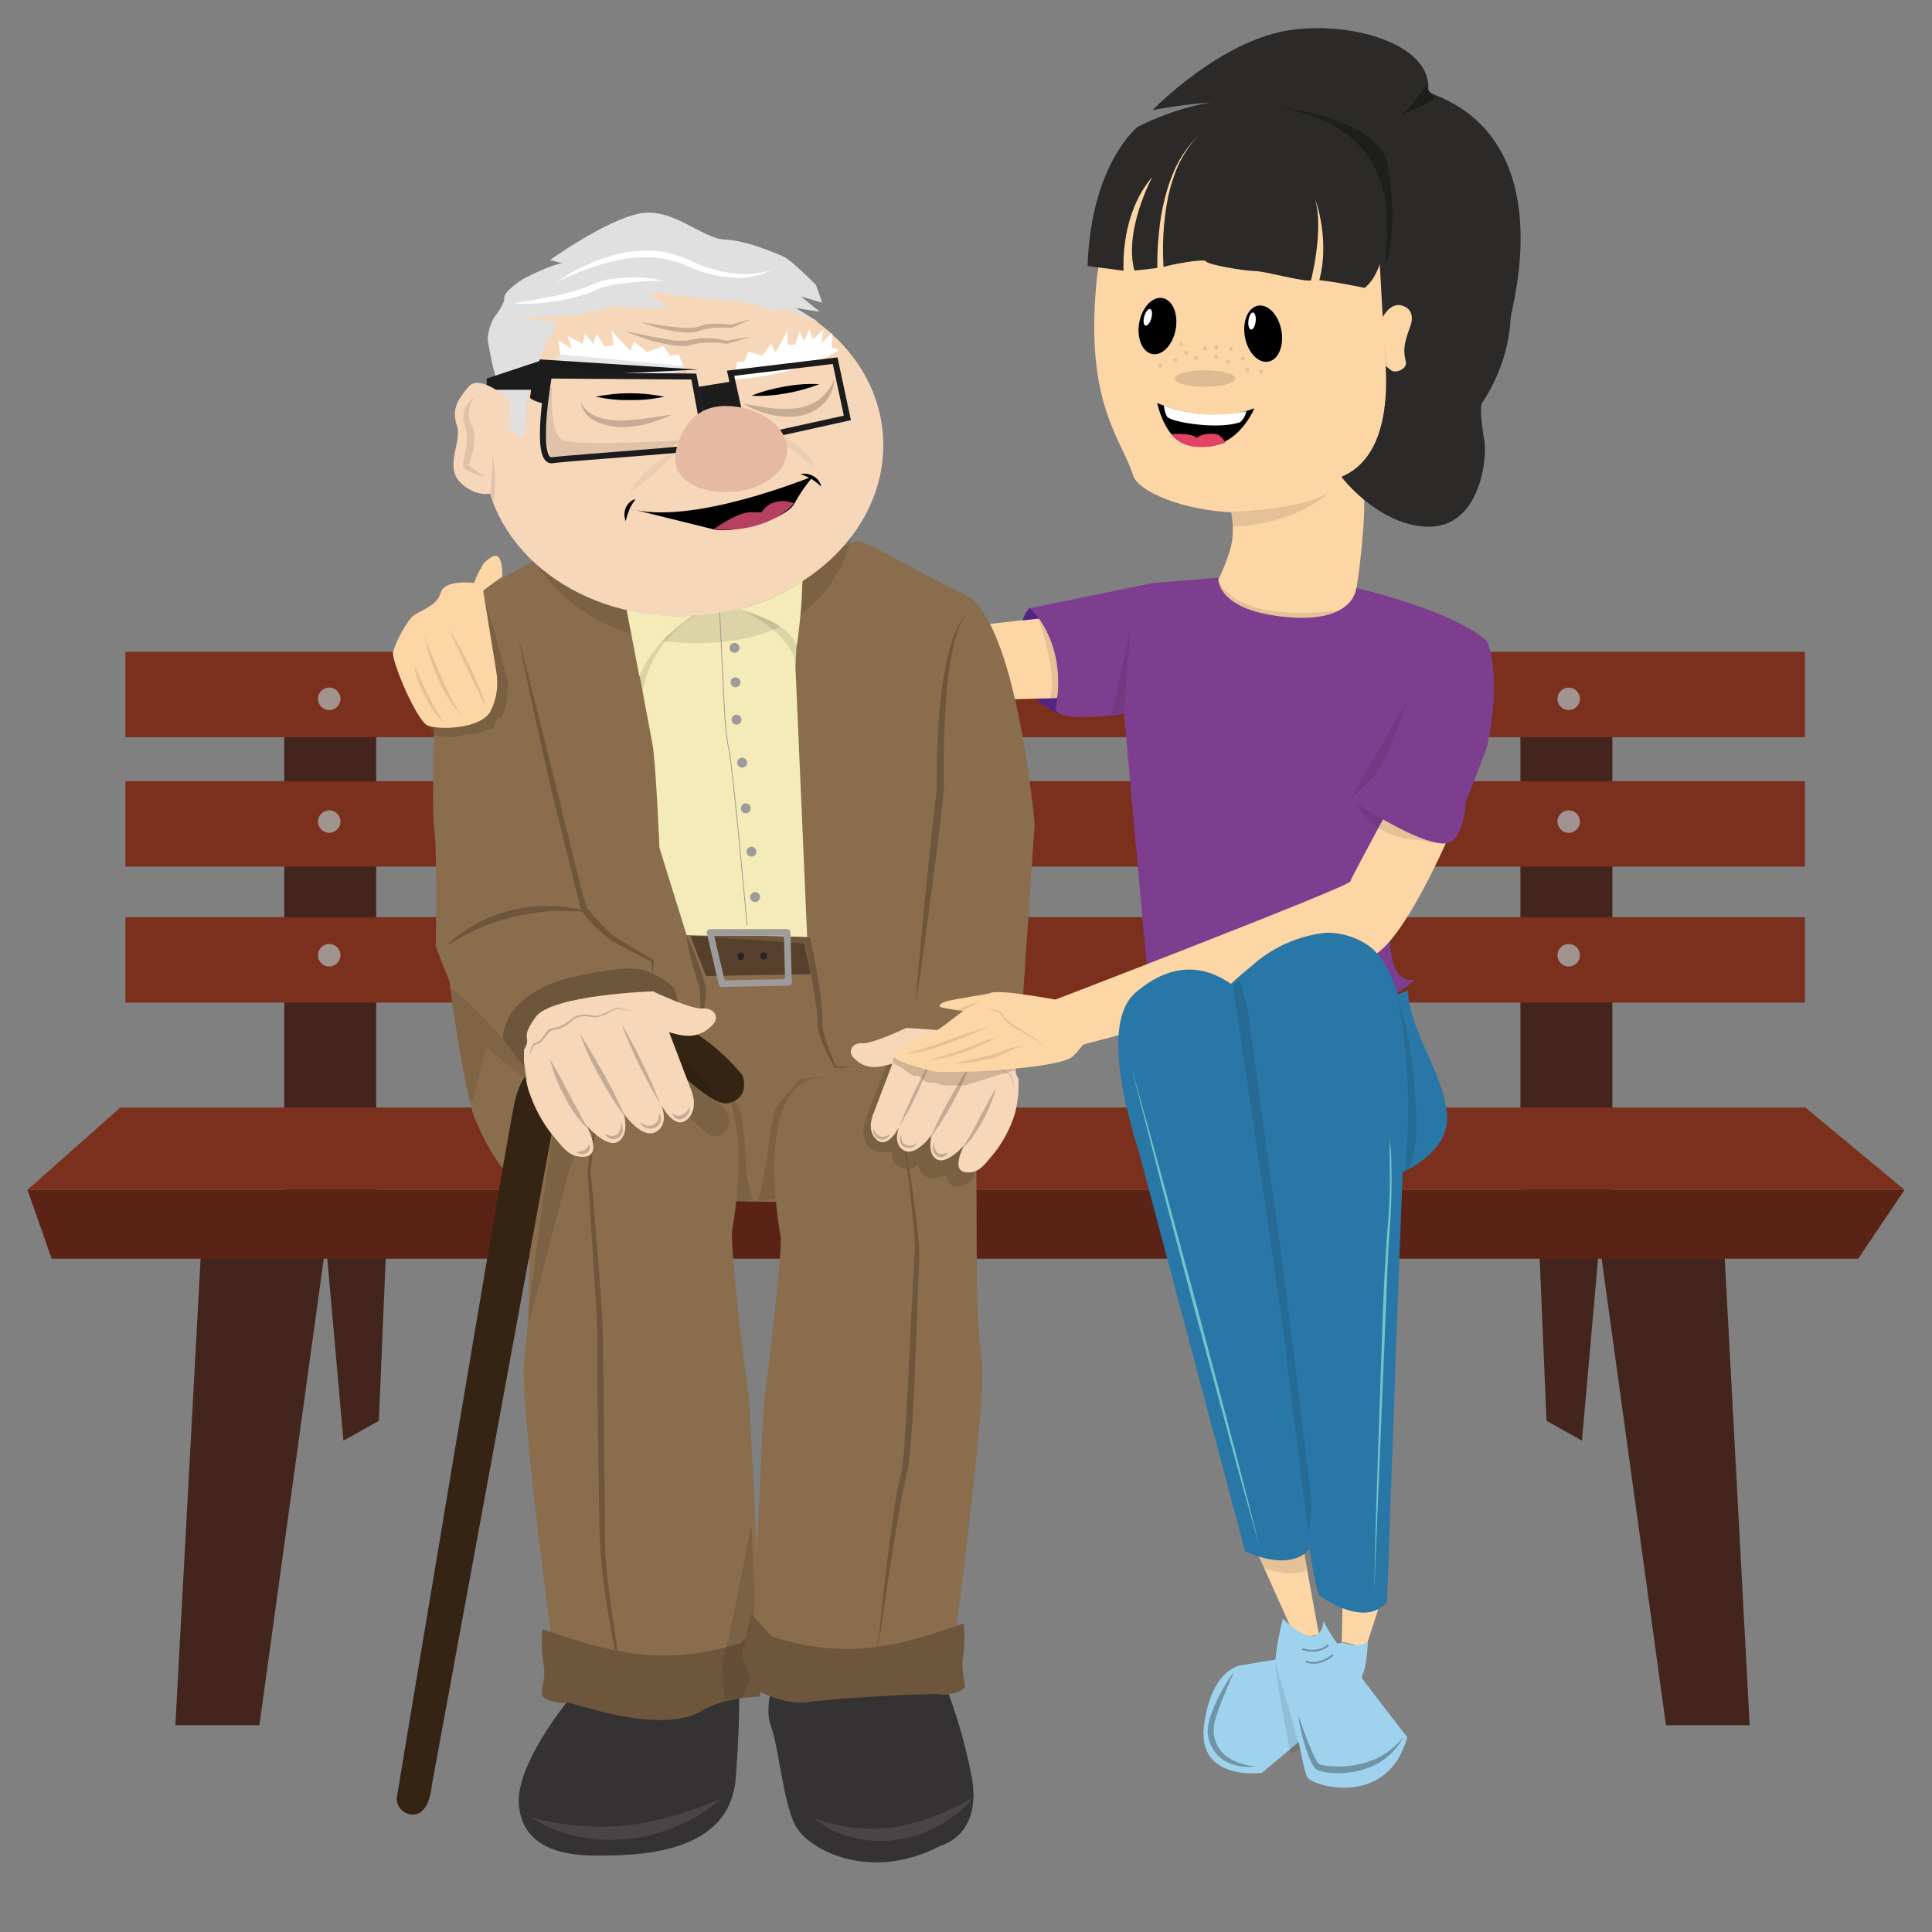 <?xml version="1.0" encoding="utf-8"?>
<!-- Generator: Adobe Illustrator 24.2.0, SVG Export Plug-In . SVG Version: 6.00 Build 0)  -->
<svg version="1.1" id="Ebene_1" xmlns="http://www.w3.org/2000/svg" xmlns:xlink="http://www.w3.org/1999/xlink" x="0px" y="0px"
	 viewBox="0 0 583.9 583.9" style="enable-background:new 0 0 583.9 583.9;" xml:space="preserve">
<rect x="0" y="0" width="583.9" height="583.9" fill="#808080" stroke="none"/>
<style type="text/css">
	.st0{fill:#44251E;}
	.st1{fill:#7A301C;}
	.st2{fill:#A19390;}
	.st3{fill:#5A2316;}
	.st4{fill:#FDD6A6;}
	.st5{fill:#2B2A28;}
	.st6{opacity:0.15;fill:#2B2A28;enable-background:new    ;}
	.st7{fill:#FFFFFF;}
	.st8{fill:#E24264;}
	.st9{fill:#1E1E1D;}
	.st10{opacity:0.1;enable-background:new    ;}
	.st11{opacity:0.11;fill:#1E1E1D;enable-background:new    ;}
	.st12{fill:#512583;}
	.st13{fill:#7E3E90;}
	.st14{fill:#8A6D4D;}
	.st15{fill:#F4EBB8;}
	.st16{fill:#F7D7BA;}
	.st17{fill:none;stroke:#9E9C9A;stroke-width:0.25;stroke-miterlimit:10;}
	.st18{fill:#9FD3ED;}
	.st19{fill:#2977A6;}
	.st20{fill:#71C5CA;}
	.st21{opacity:0.3;}
	.st22{opacity:0.3;fill:none;stroke:#000000;stroke-width:0.59;stroke-miterlimit:10;enable-background:new    ;}
	.st23{fill:none;stroke:#1C1C1C;stroke-width:1.81;stroke-miterlimit:10;}
	.st24{fill:#1C1C1C;}
	.st25{opacity:0.2;}
	.st26{opacity:5.000000e-02;}
	.st27{fill:#E0E0E0;}
	.st28{fill:#B6405F;}
	.st29{opacity:0.53;fill:#6D563C;enable-background:new    ;}
	.st30{fill:#E5B9A2;}
	.st31{opacity:0.1;}
	.st32{fill:#343232;}
	.st33{fill:#6D563C;}
	.st34{fill:#474645;}
	.st35{fill:#352313;}
	.st36{fill:#C4AB96;}
	.st37{opacity:0.27;fill:#6D563C;enable-background:new    ;}
	.st38{fill:#56402B;}
	.st39{fill:none;stroke:#9E9C9A;stroke-width:2;stroke-linecap:round;stroke-linejoin:round;}
	.st40{fill:#9E9C9A;}
	.st41{fill:#262525;}
	.st42{opacity:0.38;fill:#6D563C;enable-background:new    ;}
</style>
<g id="Ebene_1-2">
	<rect x="85.9" y="206.8" class="st0" width="27.8" height="170.5"/>
	<rect x="459.5" y="206.8" class="st0" width="27.8" height="172.9"/>
	<rect x="37.9" y="197" class="st1" width="507.6" height="25.8"/>
	<rect x="37.9" y="236.1" class="st1" width="507.6" height="25.8"/>
	<rect x="37.9" y="277.2" class="st1" width="507.6" height="25.8"/>
	<polygon class="st0" points="53,521.4 61.1,371.7 117.2,365.6 114.5,429.4 103.8,435.4 98.5,375.7 78.4,521.4 	"/>
	<polygon class="st0" points="528.8,521.4 520.8,371.7 464.7,365.6 467.4,429.4 478.1,435.4 483.4,375.7 503.5,521.4 	"/>
	<ellipse class="st2" cx="99.5" cy="211.2" rx="3.4" ry="3.4"/>
	<ellipse class="st2" cx="99.5" cy="248.3" rx="3.4" ry="3.4"/>
	<ellipse class="st2" cx="99.5" cy="288.7" rx="3.4" ry="3.4"/>
	<ellipse class="st2" cx="474.1" cy="211.2" rx="3.4" ry="3.4"/>
	<ellipse class="st2" cx="474.1" cy="248.3" rx="3.4" ry="3.4"/>
	<ellipse class="st2" cx="474.1" cy="288.7" rx="3.4" ry="3.4"/>
	<polygon class="st1" points="36.4,334.7 545.6,334.7 575.6,359.6 8.3,359.6 	"/>
	<polyline class="st3" points="8.3,359.6 15.6,380.4 561.6,380.4 575.6,359.6 	"/>
	<path class="st4" d="M363.8,33.2c0,0-29,14.1-32.5,53c-3.3,36.2,7.9,46.8,11.2,57.6c2.8,9,53.1,24.8,85.5-12.5s19.4-53.3,14.8-71.2
		S404.7,8,363.8,33.2z"/>
	<ellipse transform="matrix(0.983 -0.183 0.183 0.983 -11.999 71.629)" cx="381.8" cy="100.8" rx="5.6" ry="8.6"/>
	<ellipse transform="matrix(0.177 -0.984 0.984 0.177 190.975 425.308)" cx="349.8" cy="98.5" rx="8.6" ry="5.6"/>
	<path class="st5" d="M343.9,38.3c0,0-14.2,11.1-15.2,42.1l11.6,1.5c3.9-0.2,7.8-0.6,11.7-1.3c1.2-0.5,12-2.6,12.5-1.6
		c0.5,1,11.6,2.9,14.7,2.9c3,0,15.3,3.5,17.1,2.8s16.1,2.3,16.1,2.3s12.3-7.6,2.8-43.4C415.1,43.7,386.4,17.1,343.9,38.3z"/>
	<path class="st4" d="M339.7,84c0,0-2.1-18.1,8.6-30.6c0,0-9.3,17.1-5.1,29.6"/>
	<path class="st4" d="M396,85.6c0,0,4.3-15.8,1.4-25.7c0,0,5.2,13.5,0.7,26.9"/>
	<ellipse class="st6" cx="364.2" cy="114.4" rx="9.2" ry="2.5"/>
	
		<ellipse transform="matrix(0.273 -0.962 0.962 0.273 160.06 403.368)" class="st7" cx="346.8" cy="95.8" rx="2.6" ry="1.1"/>
	<ellipse transform="matrix(0.118 -0.993 0.993 0.118 237.439 461.229)" class="st7" cx="378.3" cy="97" rx="2.6" ry="1.1"/>
	<path class="st4" d="M349.8,82.1c-0.1-3.7,0-7.4,0.4-11.1c0.3-3.7,0.9-7.3,1.8-10.9c0.9-3.6,2.1-7,3.7-10.3
		c1.7-3.3,3.9-6.3,6.6-8.9c-2.6,2.6-4.6,5.7-6.2,9c-1.4,3.3-2.5,6.8-3.2,10.3c-0.7,3.6-1.1,7.2-1.3,10.8c-0.2,3.6-0.1,7.2,0.1,10.8
		L349.8,82.1z"/>
	<path class="st5" d="M348.3,33.3c0,0,20.8-21.5,42.2-24.3c21.4-2.8,47.3,6.5,39.9,22.9s-13.8,17.2-13.8,17.2S404.1,22.7,348.3,33.3
		z"/>
	<path d="M349.7,121.8c0,0,15.5,7,29.4,1.6c0,0-6.2,15.5-20.7,10.7C358.3,134.1,352.7,133.6,349.7,121.8z"/>
	<path class="st7" d="M351.8,122.6c0,1.2,0.4,2.3,0.9,3.3c0.9,1.6,15.2,4.1,22.1,1.7c1-0.9,1.6-2,1.9-3.3
		C368.4,126.1,359.8,125.5,351.8,122.6z"/>
	<path class="st8" d="M354.1,131.2c0,0,6-0.5,7.7,1.2c-0.5,0,1.9-1.8,5.7-1.2c1.8,0.3,2.8,2.6,2.8,2.6S359,138.1,354.1,131.2z"/>
	<path class="st4" d="M370.2,149c1.9,4.2,2.7,8.8,2.3,13.3c-0.6,7.8-8.8,21.3-8.8,21.3s36.3,15.6,41.8,8.4
		c5.5-7.2,6.8-37.2,6.8-37.2V144"/>
	<path class="st5" d="M415.2,46.4c0,0,2.7,51.1,3.5,62.7c1.9,27.4-9.1,33.2-13.3,35c0,0,10.2,13.6,24.5,15
		c17.3,1.7,19.7-20.4,18.7-26c-1-5.6-1.3-10.3-0.7-11.3c5.2-7.7,8.2-16.7,8.7-26c0.2-2.9,14.8-51.9-22.6-67l-6.9-3"/>
	<path class="st9" d="M430.8,25.9c0,0-4.5,7.7-8.4,9.2c0,0,11.2-4.1,11.7-6.2C434.1,28.8,433.6,30.3,430.8,25.9z"/>
	<path class="st10" d="M372,154.7c0,0,22-0.7,29.7-5.9c0,0-9.3,9.6-29.2,10.3C372.5,157.6,372.4,156.2,372,154.7z"/>
	<path class="st4" d="M417.9,95.8c0,0,2.6-4.9,6.2-3.3c0,0,4.1,1,2,6.5s-1.9,7.5-1.2,10.4c0.4,2.1-3.1,3.6-4.5,2.5
		c-1.4-1.1-3.3-2.6-3.3-2.6"/>
	<polyline class="st10" points="418.9,113.1 418.4,103.3 419.4,112.6 	"/>
	<path class="st9" d="M383.8,31.9c0,0,32.9,3.1,35.6,18s0.9,27.5-0.7,29.6c0,0,1.4-16.4-0.7-22.1S412.8,36.4,383.8,31.9z"/>
	<ellipse class="st11" cx="357" cy="104.1" rx="0.6" ry="0.6"/>
	<ellipse class="st11" cx="361.5" cy="108.2" rx="0.6" ry="0.6"/>
	<ellipse class="st11" cx="364.2" cy="105.3" rx="0.6" ry="0.6"/>
	<ellipse class="st11" cx="358.5" cy="106.7" rx="0.6" ry="0.6"/>
	<ellipse class="st11" cx="355.2" cy="108.8" rx="0.6" ry="0.6"/>
	<ellipse class="st11" cx="350.6" cy="110.5" rx="0.6" ry="0.6"/>
	<ellipse class="st11" cx="371.1" cy="109.3" rx="0.6" ry="0.6"/>
	<ellipse class="st11" cx="367.6" cy="107.9" rx="0.6" ry="0.6"/>
	<ellipse class="st11" cx="367.6" cy="104.9" rx="0.6" ry="0.6"/>
	<ellipse class="st11" cx="375.6" cy="108.4" rx="0.6" ry="0.6"/>
	<ellipse class="st11" cx="377" cy="111.7" rx="0.6" ry="0.6"/>
	<ellipse class="st11" cx="381.2" cy="112.3" rx="0.6" ry="0.6"/>
	<ellipse class="st11" cx="372" cy="105.5" rx="0.6" ry="0.6"/>
	<path class="st12" d="M312.9,211.2c2.1,1.7,4.3,3.1,6.6,4.4l2.4-6l-1.9-0.7"/>
	<polygon class="st4" points="311.1,187.2 218.3,197.8 160.1,200.3 167.3,214.6 319.4,211 326.6,189.9 320.6,186.2 	"/>
	<path class="st10" d="M313.8,186.9c0,0,6.2,17.1,3.5,24.2h3.9l0.6-10.2l-3.2-11L313.8,186.9z"/>
	<path class="st12" d="M311.1,183.7c-0.9,1.1-1.6,2.4-2.1,3.8l6.4-0.7l-1.6-2.6L311.1,183.7z"/>
	<path class="st10" d="M368.2,175.1c0,0,3.4,14,38.8,9.1c0,0-19.4,8.9-37.4-3.4C367.8,179.4,368.2,175.1,368.2,175.1z"/>
	<path class="st13" d="M368.2,174.6c0,0-1,10.3,21.9,12c19.3,1.4,19.8-8.9,19.8-8.9s29.6,6.8,39.5,16.1c0,0,4.8,9.6,0,31.9
		c0,0-10.3,28.1-11.9,28.7c-1.6,0.7-20.6-15.4-35.1-13.7l28.1-15.4c0,0-21.2,72.5-3.3,70.9c1.1,0-14.9,13.6-40.3,11.7l-39.1-2.6
		l-8.1-89.5c0,0-21.4,2.9-20.6-1.8c2.5-13.9-2.1-22.9-5.2-27.2c-0.8-1.1-1.7-2.1-2.6-3l37.1-7.6L368.2,174.6z"/>
	<path class="st14" d="M161.8,169.3l-29.6,16.2c0,0-2.1,59-1,64.8c1,5.7,0.5,35.6,0.5,35.6l82.6,77.1l39.1,0.4l54.7-46.2l4.6-68.3
		c0,0-5.5-61.8-21.1-69.2s-31.1-17.2-33.2-16.2C256.3,164.6,198.2,195.9,161.8,169.3z"/>
	<path class="st15" d="M188.4,177.9c0,0,7.8,41.8,8.8,47c1,5.2,2.1,31.3,2.1,31.3l8.2,26.4l36.5,1.8l-3.6-83c0,0,1-18.8,1.6-21.4
		s1.6-13.9,1.6-13.9l-27,6.6L188.4,177.9z"/>
	<path class="st10" d="M162.6,171c0,0,14.9,26.9,55.6,23s40.6-41.2,40.6-41.2L162.6,171z"/>
	<path class="st15" d="M242.3,175.9c-5.9,3.9-12.3,6.7-19.2,8.3c0,0,17,4.1,17.6,11.4C240.9,195.4,242.8,180.7,242.3,175.9z"/>
	<path class="st15" d="M209.4,186.1c0,0-15.7,10.5-16.1,18.6l-3.9-20.2C189.4,184.5,202.6,187.1,209.4,186.1z"/>
	<path class="st16" d="M266.9,132.3c1.2,22.4-15.2,42.4-39.1,50.3c-6,2-12.2,3.1-18.5,3.5c-33.3,1.8-61.5-19.3-63-47.1
		c-1.5-27.9,24.3-51.9,57.6-53.8S265.4,104.4,266.9,132.3z"/>
	<polygon class="st10" points="335.9,215.8 341.7,189.9 339.6,216.1 	"/>
	<path class="st4" d="M439.6,248.8c0,0-14.3,34.8-24.7,40.1c-10.4,5.3-36.3,10.3-42.1,13.5S320,317.6,320,317.6l-6.2-13.5
		c0,0,93.8-36,94.3-37.7s21.2-39.7,21.2-39.7L439.6,248.8z"/>
	<path class="st10" d="M409.5,242.2c3.3,6.6,9.8,10.9,17.1,11.4l7.5,1.2C434.1,254.9,411.5,244.8,409.5,242.2z"/>
	<path class="st17" d="M225.8,279.7c0,0-4.5-50-5.6-53.8c-1.1-3.8-1.6-18.7-1.6-18.7l-1.1-22.1"/>
	<polyline class="st4" points="380.4,470.2 391.7,495.4 398.6,493.9 392.2,458.8 	"/>
	<path class="st13" d="M424.3,218.4c0,0-15.2,23.1-16.1,22.9c-1-0.1,22.1,15.2,29.3,13.5c7.2-1.7,5.6-23,5.6-23"/>
	<polygon class="st4" points="405.8,483.1 405.5,496.2 412.8,497.9 417.7,482.8 407.1,478.4 	"/>
	<path class="st18" d="M413.4,496.1c-0.1,2.9-0.4,5.8-1.1,8.7c-1.5,4-2.4,7-2.4,7l-28.5,24c0,0-19.8,2.7-17.5-14.5
		c2.3-17.1,11.1-18,11.1-18l11.4-1.9l19.2-5C405.5,496.3,410.8,498.5,413.4,496.1z"/>
	<path class="st10" d="M425.7,211.1c-0.8,1.1-5.5,18.8-11.5,24.6l-6,5.7"/>
	<path class="st10" d="M382,474c0,0,10,3.2,12.9,0.3l-2.1-10.3l-14.5,0.3"/>
	<path class="st19" d="M344.1,347.8l32.2,121c0,0,15,7.7,20.9-2.5l-14.2-156.9c0,0-16.5-29.3-39.7-9.5
		C333.5,308.1,339.3,332.5,344.1,347.8z"/>
	<path class="st19" d="M413.2,285.5c-3.7-2.4-8.1-3.7-12.5-3.6c-8.4,0.9-16.4,4.5-22.6,10.2c0,0-19.8,15.4-12.7,18.9
		c31.1,15.1,22.4,134.1,33.2,171.1c0,0,13.5,10.3,20.6,2.1c0,0,5.3-152.5,6-158.2C425.8,320.3,425,293.4,413.2,285.5z"/>
	<path class="st10" d="M232,348c0.4-4.4,1.2-8.8,2.4-13c2.3-3.1,4.7-6,7.2-8.8c0.7-0.7,29.2-1.6,29.2-1.6l4.8,0.7l-15.4,34.6
		l-31.3,3.1C230.5,358.1,231.5,353.1,232,348z"/>
	<path class="st20" d="M419,307.8l1,21.7c0.2,7.2,0.4,14.5,0.5,21.7c0.2,7.3,0,14.5-0.6,21.7c-0.5,7.2-0.7,14.5-1,21.7l-3.6,86.9
		l0.5-21.7l0.7-21.7l1.5-43.4c0.3-7.2,0.7-14.5,1.2-21.7c0.7-7.2,1-14.4,0.8-21.7c0-7.2-0.2-14.5-0.3-21.7L419,307.8z"/>
	<path class="st10" d="M220.3,330c1.5,2.1,2.8,4.3,3.7,6.7c0.6,3.7,1.1,7.4,1.3,11.1l0.4,7.8l1.8,7.1l-10.2,1.6l1.3-11.4l0.2-13.3
		L220.3,330z"/>
	<path class="st19" d="M421.3,355.4c0,0,17.5-6.1,16-19.1c-1.5-13-11.4-24.8-11.8-37c-3,1.4-6.2,2.3-9.5,2.7c-4.9,0.4,0,9.2,0,9.2"
		/>
	<path class="st10" d="M422.4,302.4c0,0,5.4,21.5,2.1,52.1c0,0,3.6-3.1,3.6-14S426,309.5,422.4,302.4z"/>
	<path class="st19" d="M387.1,362.6c0,0,3.5,4.5-11-4.5c-14.5-9-10.5-39.3-10.5-39.3l7-2.5C372.6,316.3,392.1,339.4,387.1,362.6z"/>
	<path class="st10" d="M372.6,297.8c0,0,16.3,109.9,16.1,111s6.8,54.7,6.8,54.7c0.9-5,1-10,0.3-15c-1.1-9.6-7.3-59.9-7.3-59.9
		l-11.4-83.4l-2.4-9L372.6,297.8z"/>
	<path class="st18" d="M387.7,489.2c0,0-4.7,17.5-0.7,21c4.1,3.5,6.4,24,8.1,26.9c1.7,2.9,24.4,9.3,30.2-12.1
		c0,0-24.7-31.3-25.3-35.4C400.1,489.6,399.8,500.8,387.7,489.2z"/>
	<g class="st21">
		<path d="M392.3,518.3c1.3,3.6,2.6,7.3,4.1,10.8c0.4,0.9,0.8,1.7,1.2,2.5c0.4,0.8,1,1.7,1.4,1.7c1.8,0.4,3.6,0.6,5.4,0.6
			c3.7,0,7.4-0.7,10.9-2.1c3.5-1.5,6.5-3.9,8.9-6.9c-1.8,3.5-4.7,6.4-8.2,8.3c-3.6,1.8-7.5,2.7-11.5,2.7c-2,0.1-4.1-0.2-6-0.8
			c-0.3-0.1-0.6-0.3-0.9-0.6c-0.2-0.2-0.4-0.4-0.6-0.7c-0.3-0.4-0.6-0.9-0.8-1.4c-0.4-0.9-0.8-1.8-1.1-2.8
			C393.8,526.1,392.9,522.2,392.3,518.3z"/>
	</g>
	<path class="st22" d="M393.6,498.4c0,0,4.7,1.7,7.8-1.2"/>
	<path class="st22" d="M394.6,502.1c0,0,3.7,1.8,8.2-1.9"/>
	<path class="st20" d="M341.9,322.4c3.4,12,6.7,24.1,10,36.1l9.8,36.2l9.6,36.2c3.2,12.1,6.3,24.2,9.3,36.3
		c-3.4-12.1-6.8-24.1-10-36.1l-9.8-36.2l-9.6-36.2C348.1,346.6,345,334.5,341.9,322.4z"/>
	<path class="st10" d="M385.4,502.6c0,0,7.4,24.6,7.4,25.9L390,530C390,530,385.3,504.9,385.4,502.6z"/>
	<g class="st21">
		<path d="M373,505.2c-1.3,3-2.6,6-3.8,9c-0.6,1.5-1.2,3-1.6,4.5c-0.5,1.4-0.8,3-0.8,4.5c0.1,3,1.5,5.9,4,7.7
			c2.6,1.8,5.7,2.8,8.9,2.9c-3.3,0.6-6.7,0-9.7-1.7c-3-1.9-4.9-5.2-5-8.8c0-1.7,0.4-3.4,1-5.1c0.6-1.6,1.2-3.1,1.9-4.6
			C369.3,510.7,371,507.9,373,505.2z"/>
	</g>
	<path class="st10" d="M166.9,116.9c0,0-1.1,14.5,3.4,16.2c4.6,1.7,36.2,0,36.2,0l-5.3,2.8l-34.3,3.2
		C166.9,139.1,160.2,120.2,166.9,116.9z"/>
	<path class="st7" d="M166.9,109.6c17.7,6,40.3,2.6,40.3,2.6l-2.1-5.1l-2.5,0.4l-2.1-2.9l-5,1.8l-3.9-3.2l-1.1,2.8l-5.7-6l0.7,4.3
		l-2.8,0.4l-1.4-2.3l-1-1.6l-1,3.2l-2.5-3.2l-0.7,3.2l-4.6-2.5l1.4,3.9l-4.2-2.5l0.7,4.2"/>
	<path class="st7" d="M251.4,105v-4.3l-3.1,3l0.6-4.1l-3.3,3l-1-3.1l-1.6,3.6l-1.3-3l-0.6,1.7l-0.8,2.4h-2.3v-4.3l-3.6,6.7l-1.3-2.7
		l-2.7,3.6l-4.2-1.2l-1.3,3.1h-2.1l-0.9,5.3c0,0,18.5-0.8,31.7-8.9"/>
	<path class="st23" d="M165.9,113.5l43.8,0.3c0,0,3.9,20.1,3.5,21c-0.3,0.9-40.6,3.5-46.3,4.3C161.2,139.8,165.9,113.5,165.9,113.5z
		"/>
	<polygon class="st23" points="220.8,112.8 225.3,133.1 256.1,126.3 252.4,109 	"/>
	<path class="st24" d="M164.4,122c0,0-4.6-1.1-4.2-2.1c0.3-1,1.1-11.4,1.1-11.4l49.8,3.2l-37.4,1.8h-7.8L164.4,122z"/>
	<path d="M200.8,119.9c-3.4,0.7-6.9,1.1-10.4,1c-3.5,0.1-7-0.3-10.4-1C186.9,118.5,193.9,118.5,200.8,119.9z"/>
	<path d="M247.6,116.1c-3.3,1.3-6.6,2.2-10.1,2.8c-3.4,0.6-6.9,0.9-10.4,0.7c3.2-1.3,6.6-2.2,10.1-2.8
		C240.6,116.2,244.1,115.9,247.6,116.1z"/>
	<g class="st25">
		<path d="M175.5,121.5c1.1,2.2,3.1,3.9,5.4,4.6c2.3,0.7,4.7,1.1,7.1,1c2.5-0.1,5-0.3,7.5-0.7c2.5-0.3,5-0.8,7.6-1.1
			c-2.3,1.1-4.7,2-7.2,2.7c-2.5,0.7-5.1,1-7.7,1.1c-2.7,0-5.3-0.5-7.8-1.6C177.8,126.5,176,124.2,175.5,121.5z"/>
	</g>
	<g class="st25">
		<path d="M252.2,114.6c-0.2,2.9-1.4,5.7-3.6,7.7c-2.2,2-4.9,3.2-7.8,3.5c-1.4,0.2-2.9,0.2-4.3,0.1c-1.4-0.2-2.8-0.4-4.1-0.7
			c-1.3-0.4-2.7-0.8-4-1.3c-1.3-0.5-2.5-1.2-3.7-1.9c1.4,0.2,2.7,0.5,4.1,0.7s2.7,0.4,4,0.6s2.6,0.2,3.9,0.3c1.3,0,2.6-0.1,3.8-0.2
			c2.5-0.3,4.9-1.2,7-2.6C249.6,119.1,251.2,117,252.2,114.6z"/>
	</g>
	<path d="M189.9,153.6l25.8,6.4c5.7,1.4,21.8-3,24.4-7.8c1.6-3,3.5-5.7,5.7-8.3C245.7,143.9,208.6,159.3,189.9,153.6z"/>
	<g class="st26">
		<path d="M234.1,131.6c2.7,0.6,5.2,1.7,7.3,3.4c1.1,0.8,2.1,1.8,3,2.9c1,1.1,1.5,2.4,1.6,3.9c-0.8-1-1.7-2-2.7-2.8
			c-1-0.8-2.1-1.6-3-2.3C238.1,135.1,236,133.4,234.1,131.6z"/>
	</g>
	<g class="st26">
		<path d="M204.8,136.1c-2.1,2.5-4.4,4.8-6.9,6.9c-2.5,2.1-4.9,4.1-7.7,6c0.7-1.5,1.7-2.9,2.8-4.1c1.1-1.2,2.2-2.4,3.5-3.5
			C199.1,139.2,201.9,137.4,204.8,136.1z"/>
	</g>
	<path class="st27" d="M149.3,112.1c-0.2-0.5-1.6-7-1.9-9.6c0.1-2.3,0.8-4.5,1.9-6.5c0,0,3.3-4.1,3.1-6c-0.2-1.9,5.4-5.5,5.4-5.5
		s10-5.5,14.3-5.2c3,0.3,5.9,0.9,8.7,1.8c0,0-10,11.9-14,19.4c-3.9,7.5-7.8,18.9-7.6,21.3c-0.1,3.5-0.4,6.9-1,10.3l-8.4-4.1
		C149.7,127.9,150.6,115.3,149.3,112.1z"/>
	<path class="st28" d="M215.6,160c0,0,7.8-5.7,11.9-5.2h2.7c0.7-1.2,1.8-2.1,3-2.7c2.2-0.9,4.6-0.9,6.8,0
		C240,152.1,232.9,161.3,215.6,160z"/>
	<polyline class="st24" points="211.1,116.9 221.1,115.3 222.6,123.3 212.5,124.1 	"/>
	<polyline class="st24" points="163.4,109 147.1,114.4 147.1,117.8 161.1,117.8 	"/>
	<g class="st25">
		<path d="M188.6,100l7.7,1.6c2.6,0.5,5.1,1,7.7,1.3c1.2,0.1,2.5,0.1,3.7,0c0.5,0,1.2-0.3,1.9-0.4c0.7-0.1,1.4-0.2,2.1-0.3
			c2.7-0.1,5.4,0.1,8,0.8h-0.2c2.4-0.5,4.8-0.8,7.3-1.2c-2.3,0.8-4.7,1.5-7.1,2.1h-0.2c-2.5-0.4-5.1-0.5-7.7-0.2
			c-0.6,0-1.2,0.1-1.9,0.3c-0.6,0.1-1.2,0.3-2.1,0.5c-1.4,0.1-2.8,0.1-4.1-0.1c-2.6-0.4-5.2-0.9-7.7-1.7
			C193.5,101.8,191.1,101,188.6,100z"/>
	</g>
	<g class="st25">
		<path d="M193.4,97.3l6.9,1.1c2.3,0.3,4.6,0.6,6.8,0.7c1.1,0.1,2.2,0,3.3-0.2l0.7-0.2c0.3,0,0.6-0.2,0.9-0.3
			c0.6-0.2,1.2-0.3,1.8-0.4c2.4-0.3,4.8-0.2,7.1,0.2h-0.2c2.1-0.6,4.1-1.2,6.3-1.7c-2.1,0.9-4.1,1.8-6.1,2.6h-0.2
			c-2.3-0.2-4.5-0.1-6.8,0.2c-0.5,0.1-1.1,0.2-1.6,0.4c-0.3,0-0.5,0.2-0.8,0.3l-0.9,0.3c-1.2,0.2-2.4,0.3-3.7,0.2
			c-2.3-0.2-4.7-0.6-7-1.2C197.8,98.8,195.6,98.1,193.4,97.3z"/>
	</g>
	<polygon class="st10" points="169.4,107.1 205.1,110.5 206.5,110.6 208.1,113.9 165.8,110.8 	"/>
	<path class="st29" d="M131.1,222.2c0,0,5.5,1.2,8.1,0.2s4.1,0,5.9-1s4.3-0.5,4.5-2.6c0.2-2.2,1.9-1.2,2.4-2.9
		c0.6-1.6,1-3.2,1.2-4.8c0.3-1.8,0.4-3.7,0.2-5.5c-0.5-1.2-3.6-13.4-3.6-13.4l-4.1-13.4l-4.9,4.3l-18.1,21.5L131.1,222.2z"/>
	<path class="st16" d="M154.1,121c0,0-9-8.3-12.5-4.1c-3.5,4.1-5.1,6.9-3.5,11.8c1.6,4.9-3.8,12,0.9,17c4.8,4.9,11.5,4.7,14.1,0"/>
	<path class="st4" d="M145.7,176.5c0,0-11.1-2.1-12.5,2.6c-1.3,4.7-7.2,5.3-9.2,7.9c-2.2,3-4,6.3-5.2,9.9
		c-0.7,2.6,7.2,21.1,10.5,22.4c3.3,1.3,15.6,1.1,18.8-4.1c2-3.7,2.6-8,1.9-12.2L145.7,176.5z"/>
	<path class="st30" d="M237.9,135.9c0,7.1-8.2,12.8-18.4,12.8s-16.5-4.9-15.3-11.8c1.1-6.2,5-14.2,15.1-14.2
		S237.9,128.8,237.9,135.9z"/>
	<g class="st31">
		<path d="M143.5,119.9c-1.4,1.8-2.1,4.1-1.7,6.4c0.3,1.1,0.7,2.2,1.2,3.3c0.4,1.3,0.5,2.6,0.4,3.9c-0.1,1.3-0.3,2.5-0.7,3.7
			c-0.3,1.1-0.8,2.4-1,3.3c-0.3-0.2,0.3,0.4,0.7,0.7c0.4,0.3,0.9,0.7,1.4,1c1,0.7,2,1.3,3.1,1.8c-1.2-0.1-2.4-0.4-3.6-0.9
			c-0.6-0.2-1.1-0.5-1.7-0.8c-0.3-0.2-0.6-0.3-0.9-0.5c-0.2-0.1-0.3-0.3-0.5-0.4c-0.1-0.1-0.2-0.3-0.3-0.5c0-0.1,0-0.2,0-0.4
			c0.1-1.3,0.4-2.5,0.7-3.8c0.3-1.1,0.4-2.2,0.5-3.4c0.1-1.1,0-2.2-0.2-3.3c-0.4-1.2-0.7-2.4-0.9-3.7
			C140.1,123.8,141.3,121.3,143.5,119.9z"/>
	</g>
	<path d="M192.1,150.8c-0.7,1-1.4,2-1.9,3.2c-0.2,0.5-0.4,1.1-0.6,1.7c-0.2,0.6-0.3,1.2-0.5,1.8c-0.5-1.3-0.5-2.7,0-4
		C189.7,152.2,190.7,151.2,192.1,150.8z"/>
	<path d="M248.2,147.1c-0.9-0.9-1.8-1.6-2.9-2.3c-0.5-0.3-1-0.6-1.6-0.8c-0.6-0.3-1.1-0.5-1.8-0.7c1.3-0.3,2.7-0.1,3.9,0.6
		C247.1,144.6,247.9,145.7,248.2,147.1z"/>
	<path class="st10" d="M148.2,149.2c0.4-3.6,0.6-7.2,0.6-10.8c0-0.3-0.1-0.8,0-0.7c1,4.6,1.1,9.2,0.4,13.8L148.2,149.2z"/>
	<path class="st27" d="M164.3,99.3c-0.5,0.6,12.3-16.7,12.6-18c0.2-1.3-3.2-0.8-3.2-0.8l-7.5-1.9c0,0,16.6-11.9,26.8-14
		c10.1-2.2,19.1,7.5,26,7.8c6.9,0.3,15.3,4.1,17.7,5.1c2.4,1,9.9,8.6,9.9,8.6l1.9,5.4l-6.4-1.9l5.6,4.6l-7.2-1.1l7,4.3l-10.6-4.3
		l-3.2,1.3c0,0-4-3-12.6-3.5c-8.6-0.5-24.9-2.7-24.9-2.7l5.6,5.4l-16.1-1.1C185.6,92.6,167.3,96.1,164.3,99.3z"/>
	<path class="st16" d="M173.4,95.4c0,0-15.3,0.5-17.1,1.1c0,0,10.7,0,12.6,1.6L173.4,95.4z"/>
	<path class="st7" d="M154.9,91.8c3.9-0.7,7.7-1.4,11.6-2.1c3.8-0.7,7.5-1.8,11.2-3.1c1.8-0.9,3.7-1.6,5.7-2.1c2-0.3,4-0.5,5.9-0.6
		c4-0.2,8,0.1,11.8,1.1c-2-0.2-3.9-0.2-5.9,0c-2.1,0.1-3.9,0.3-5.8,0.5c-1.9,0.2-3.8,0.5-5.7,0.9c-1.9,0.5-3.7,1.2-5.4,2.1
		c-3.8,1.3-7.7,2.2-11.7,2.7C162.8,91.8,158.9,91.9,154.9,91.8z"/>
	<path class="st7" d="M168.1,85.4c4.7-3.4,9.9-6,15.4-7.7c5.5-1.9,11.5-2.4,17.2-1.6c2.9,0.6,5.6,1.5,8.2,2.8
		c2.5,1.2,5.2,2.1,7.9,2.8c5.4,1.5,11.2,1.5,16.6-0.1c-2.6,1.2-5.4,2-8.2,2.3c-2.9,0.2-5.8,0-8.7-0.6c-2.8-0.6-5.6-1.5-8.2-2.6
		c-2.5-1.2-5.1-2.1-7.9-2.5c-5.5-0.8-11.1-0.4-16.5,1.1c-2.7,0.7-5.4,1.6-8,2.6C173.2,82.9,170.6,84,168.1,85.4z"/>
	<path class="st32" d="M171.2,514.6c0,0-15,18.4-14.4,30.3c0.6,11.9,10.5,15.9,23,15.9c12.5,0,40.9,0,42.6-23.7
		c1.7-23.7,0.7-28.3,0.7-28.3l-49.2-4.6"/>
	<path class="st32" d="M234.3,506.8c0,0-3.6,8.9-1.3,14.9s3.6,22.3,7.2,29.7c3.6,7.4,22.5,17.8,44.1,6.4c0,0,12.6-3,9.4-20.7
		c-2.3-11.9-5.9-23.5-10.8-34.7l-38.2,1L234.3,506.8z"/>
	<path class="st14" d="M184.9,321.5c0,0-23,9.2-24.3,19.7c-1.3,10.5,0.5,52.7-2.1,68.5c-1.9,11.4,8.4,87.9,8.9,90.8
		c0.5,3-3.6,11.4-3.6,11.4s24.1-6.6,55.2,1.8c3.1,0.8,11.3-8.6,11.3-8.6s-3.6-82.4-4.1-84.1c-0.5-1.7-5.8-45.2-4.9-49.5
		c0.9-4.2,7.6-46.3-11.2-48.8S184.9,321.5,184.9,321.5z"/>
	<path class="st33" d="M163.9,492.5c0.8-0.3,16.5,6.6,31.9,7.7c9.5,0.6,19.1-0.7,28.2-3.7l6.6-7.1l2.8,13.3l-4,10.1
		c0,0-10.1,0-17.2,4.2c-12.8,7.8-39.8-2.9-40.9-2.4c-1.1,0.5-7.6-0.7-7.6-2.6c0-1.9,1.4-5.7,0.5-9.4
		C163.7,499.3,163.6,495.9,163.9,492.5z"/>
	<path class="st14" d="M131.6,285.8c0,0,12.2,33.4,19.3,37.5c7.2,4.1,8.7,6.1,8.7,6.1l0,0l11.1-18.4l32.2-3.8l2.5-14.1l-17.5-9.5
		l-3.4-14.5"/>
	<path class="st33" d="M159.6,329.4c0,0-9.2-7.9-7.4-17.4c1.7-9.5,11.9-13.7,15-15s21.3-5.7,27.3-3.8c3.5,1.1,6.7,3,9.3,5.5
		c0,0,2.2,6.2,1.1,8.4c-0.9,1.7-2,3.2-3.2,4.7L159.6,329.4z"/>
	<path class="st10" d="M227.1,460.7l-6.8,34.1c-0.8,2.8-1.5,5.7-2.1,8.6c0,1.3,0.9,10.3,0.9,10.3l5.2-0.6l4.7-11.1L227.1,460.7z"/>
	<path class="st14" d="M271,324.6c0,0,22.3,8.9,23.6,19.2c1.3,10.3-0.5,51.2,2.1,66.5c1.8,11-8.1,85.4-8.6,88.3
		c-0.4,2.9,3.5,11.1,3.5,11.1s-23.3-6.4-53.5,1.7c-3,0.8-10.9-8.3-10.9-8.3s3.5-80.1,3.9-81.7c0.4-1.6,5.6-44,4.8-48
		c-0.9-4.1-7.4-45,10.8-47.5C264.9,323.4,271,324.6,271,324.6z"/>
	<path class="st33" d="M291.3,490.7c-0.8-0.2-15.8,6.5-30.9,7.5c-9.2,0.6-18.5-0.7-27.3-3.7l-6.2-6.9l-2.7,12.9l3.8,9.8
		c0,0,8.7,5.4,16.7,4.1s38.5-2.8,39.6-2.3c1.1,0.5,7.3-0.7,7.3-2.5s-1.3-5.5-0.5-9.1C291.5,497.3,291.6,494,291.3,490.7z"/>
	<path class="st14" d="M135.3,292.3c0,0,4.4,37.2,8.5,46.5c4,9.3,9.3,17.4,14.2,20.1c2.8,1.4,4.7,4.2,5,7.3l3.6-17l1.8-13.9
		L135.3,292.3z"/>
	<path class="st34" d="M160.6,549.3c4.8,1.3,9.7,2.1,14.7,2.5c2.4,0.2,4.9,0.3,7.3,0.2c1.2,0,2.4,0,3.6,0l3.6-0.4
		c1.2-0.1,2.4-0.3,3.6-0.5c1.2-0.2,2.4-0.4,3.6-0.7l3.6-0.8l3.5-1c2.4-0.6,4.7-1.6,7-2.3s4.6-1.9,7.1-2.8c-2,1.6-4,3.2-6.2,4.6
		c-2.2,1.4-4.5,2.6-6.9,3.6c-4.8,2.1-9.8,3.4-15,4c-5.2,0.6-10.4,0.4-15.5-0.7C169.8,554.1,164.9,552.2,160.6,549.3z"/>
	<path class="st34" d="M246.1,549.6c4,1.4,8.1,2.4,12.3,2.8c2.1,0.2,4.1,0.3,6.2,0.2l3.1-0.1l3-0.4c1,0,2.1-0.4,3-0.6l1.5-0.3
		l1.5-0.5c1-0.3,2.1-0.5,3-0.8c0.9-0.3,1.9-0.7,2.9-1.1l1.5-0.5l1.4-0.7l2.9-1.3c1.9-0.9,3.8-2.1,5.8-2.9c-1.5,1.6-3.1,3.1-4.8,4.6
		l-2.7,1.9l-1.4,1l-1.5,0.8c-3.9,2.2-8.2,3.7-12.7,4.3c-4.5,0.7-9,0.4-13.4-0.6C253.6,554.4,249.5,552.4,246.1,549.6z"/>
	<path class="st35" d="M224.4,325c0,0-17.1-21.9-33.4-16.2s-32,7.7-35.5,24.5c-3.6,17.4-35.6,210.1-35.6,210.1c-0.1,2.7,2.1,5,4.8,5
		c0.1,0,0.2,0,0.2,0c5,0,5.6-8.8,5.6-8.8l37.5-203.9c0,0,27-16.5,32.1-14.7c5,1.9,14.9,13.5,20.1,12.4
		C227,331.7,224.4,325,224.4,325z"/>
	<path class="st33" d="M207.4,282.4c1.3,2.6,2.4,5.2,3.4,8c1,2.7,1.8,5.4,2.6,8.3v0.2v0.1c-0.1,2.1-0.3,3.9-0.6,5.9v0.3l-0.2,0.1
		c-1.3,0.8-2.6,1.6-4,2.3c1-1.2,2.2-2.3,3.3-3.4l-0.2,0.5c-0.1-2.1-0.1-4-0.1-5.9v0.3c-0.9-2.7-1.8-5.5-2.5-8.3
		C208.4,288.1,207.8,285.3,207.4,282.4z"/>
	<path class="st29" d="M268.5,320.7c0,0-7.4,17.7-7.6,20.3c-0.2,3.9,1.7,7.7,6.4,7.2c4.7-0.5,0.8,1.8,3.9,4.1c0,0,3.8,2.4,6.3-0.5
		c0,2.4,2,4.3,4.4,4.3c0.1,0,0.1,0,0.2,0l4-0.8c0,0-0.3,3.7,3.9,3.2c2.3-0.1,4.3-1.8,4.7-4.1l1.4-4.5l-3.3-9.5l-26.3-21.2
		L268.5,320.7z"/>
	<path class="st33" d="M190.1,518.9c-3.1-13.5-5.9-27.1-7.7-40.8c-0.5-3.4-0.8-6.9-1-10.3s-0.2-6.9-0.3-10.3l-0.3-20.7l-0.3-20.7
		v-10.3c0-3.5,0-6.8-0.3-10.3l-2.6-41.4l0,0c0.5-5.5,1.4-11,2.5-16.4c0.5-2.9,1.2-5.7,2.1-8.4c0.4-1.3,1-2.6,1.7-3.8
		c0.7-1.1,1.7-2.4,3.1-2.5c-1.4,0.1-2.3,1.4-3,2.6c-0.6,1.2-1.1,2.5-1.5,3.8c-0.8,2.6-1.4,5.3-1.9,8c-0.9,5.4-1.5,10.9-2.1,16.4
		v-0.1c1.2,13.8,2.4,27.6,3.3,41.4c0.3,3.4,0.4,7,0.4,10.4l0.2,10.3l0.2,20.7l0.2,20.7c0,3.5,0,6.9,0.1,10.3s0.4,6.9,0.8,10.3
		C185.3,491.6,187.7,505.3,190.1,518.9z"/>
	<path class="st33" d="M271.7,334.8c2.4,13.6,4.7,27.2,6,41.1l0.1,2.6c0,0.9,0,1.8,0,2.6l-0.2,5.1l-0.4,10.3l-0.8,20.7
		c-0.3,6.9-0.7,13.8-1.3,20.7c-0.2,1.7-0.3,3.5-0.6,5.2c-0.1,0.9-0.3,1.8-0.5,2.7c-0.2,0.8-0.5,1.6-0.6,2.4
		c-0.7,3.3-1.3,6.7-1.9,10.1c-1.2,6.8-2.2,13.6-3.3,20.5l-1.5,10.2l-0.7,5.2c-0.4,1.7-1,3.3-1.7,4.9c0.6-1.6,1.1-3.3,1.4-5l0.5-5.2
		l1.1-10.3c0.8-6.9,1.7-13.7,2.7-20.7c0.5-3.4,1-6.8,1.7-10.3c0.2-0.9,0.4-1.7,0.7-2.6c0.1-0.8,0.3-1.5,0.4-2.4
		c0.2-1.7,0.4-3.4,0.5-5.1c0.5-6.9,0.8-13.8,1.2-20.7l1-20.7l0.5-10.3c0.1-1.7,0.2-3.5,0.3-5.2c0-0.9,0.1-1.7,0.2-2.5v-2.5
		c-0.4-6.9-1.2-13.7-2.1-20.6L271.7,334.8z"/>
	<path class="st16" d="M197.3,299.6c0,0,11.6,5.5,15,5.2c3.5-0.3,5.3,2.6,3.1,4.9c-5.1,5.5-11,2.7-13.9,2.1"/>
	<path class="st10" d="M159.8,400c0,0,11.6-44.3,11.9-45.1c0.3-0.8,3.2-10.9,4-11.4l11.1-7.4l16.9-3.7c0,0,9.3,11.4,12.3,11.1
		c2.6-0.2,4.6-2.5,4.4-5.1c-0.1-0.9-0.4-1.8-1-2.6c-2.5-3.1-4.8-6.2-6.9-9.6l-4.5-4.5l-7.9-1l-21.6,10.3l-7.7,6.8l-3.4,2.1
		C167.4,340.1,159.3,394.2,159.8,400z"/>
	<path class="st16" d="M158.4,317.2c-0.2,4.1,0.2,8.2,1.3,12.2c1.8,5.5,4.6,10.7,8.4,15c3.1,3.8,4.7,5.3,8.4,5.2
		c5.9-0.3,0.7-9.5,0.7-9.5s6.2,7.2,9.7,4.9c3.5-2.3,1.6-8.5,1.6-8.5s5.4,7.9,9.7,5.6c4.3-2.3,1.6-8.3,1.6-8.3s3.9,7.9,7.8,4.6
		c3.9-3.3,1.2-9.2,1.2-9.2l-11.3-29.6c0,0-31.1,1-35.7,7.9C156.9,314.3,160.9,313.2,158.4,317.2z"/>
	<path class="st36" d="M178,341.3c-1.6-1.3-3-2.8-4.1-4.5c-1.2-1.7-2.3-3.4-3.2-5.3c-2-3.6-3.5-7.4-4.5-11.4c2.1,3.5,4,7.1,5.9,10.7
		c0.9,1.8,1.9,3.6,2.9,5.3C175.8,337.9,176.8,339.6,178,341.3z"/>
	<path class="st36" d="M189,337.8c-2.8-3.9-5.4-8-7.7-12.2c-2.4-4.2-4.4-8.6-6-13.1c1.3,2.1,2.6,4.1,3.8,6.2s2.4,4.1,3.6,6.2
		C185,329.1,187.2,333.4,189,337.8z"/>
	<path class="st36" d="M174.1,348.2c0.9-0.1,1.7-0.3,2.5-0.6c0.3-0.1,0.6-0.4,0.8-0.6c0.2-0.4,0.4-0.8,0.6-1.2
		c0.2,0.5,0.3,1,0.2,1.5c-0.2,0.6-0.6,1-1.1,1.3c-0.5,0.2-1,0.3-1.6,0.2C175,348.6,174.5,348.5,174.1,348.2z"/>
	<path class="st36" d="M160.2,320.4c-0.1-0.8-0.1-1.6,0-2.5c0.1-0.8,0.4-1.7,0.9-2.3c0.3-0.3,0.7-0.5,1.1-0.6c0.4-0.1,0.7-0.3,1-0.6
		c0.6-0.6,1.1-1.2,1.5-1.9c0.4-0.7,1.1-1.3,1.8-1.7c0.9-0.2,1.6-0.2,2.4-0.5c1.5-0.6,2.9-1.5,4.1-2.6c1.4-0.9,3.2-1.3,4.8-1
		c0.8,0.2,1.6,0.3,2.4,0.3c0.8-0.1,1.6-0.3,2.3-0.7c0.7-0.3,1.5-0.7,2.2-1c0.7-0.4,1.5-0.7,2.3-0.8c1.5,0.6,3.1,0.9,4.8,1
		c-1.6,0-3.3-0.2-4.8-0.7c-0.8,0.1-1.5,0.4-2.2,0.8c-0.7,0.4-1.4,0.8-2.2,1.1c-0.8,0.4-1.6,0.6-2.4,0.7c-0.8,0-1.6,0-2.4-0.2
		c-1.6-0.3-3.2,0.1-4.5,1c-1.2,1.1-2.6,2-4.1,2.7c-0.8,0.2-1.7,0.3-2.4,0.5c-0.7,0.4-1.3,0.9-1.7,1.6c-0.5,0.7-1,1.3-1.6,1.9
		c-0.3,0.3-0.7,0.5-1.1,0.6c-0.4,0.1-0.7,0.3-1,0.5C160.5,317.2,160,318.8,160.2,320.4z"/>
	<path class="st36" d="M187.9,309.5c2.3,3.9,4.4,7.9,6.3,11.9s3.8,8.1,5.4,12.4c-2.3-3.9-4.4-7.9-6.4-11.9S189.4,313.7,187.9,309.5z
		"/>
	<path class="st36" d="M182.6,342.7c0.7,0.3,1.3,0.5,2.1,0.6c0.6,0.1,1.2,0,1.7-0.4c1-1,1.5-2.4,1.2-3.8c0.4,0.7,0.6,1.5,0.6,2.3
		c0,0.9-0.4,1.7-1.1,2.3c-0.7,0.6-1.7,0.8-2.5,0.5C183.7,343.8,183,343.3,182.6,342.7z"/>
	<path class="st36" d="M193.4,339.1c0.6,0.5,1.3,0.9,2.1,1.1c0.7,0.1,1.4,0,2-0.3c0.6-0.3,1.1-0.8,1.4-1.4c0.2-0.7,0.3-1.5,0.2-2.2
		c0.5,0.7,0.8,1.6,0.6,2.4c-0.2,0.9-0.8,1.7-1.7,2.1c-0.8,0.4-1.8,0.5-2.7,0.1C194.4,340.6,193.7,340,193.4,339.1z"/>
	<path class="st36" d="M203,336.3c0.5,0.4,1,0.7,1.6,0.9c0.5,0.1,1.1,0.1,1.5-0.2c0.5-0.3,1-0.6,1.4-1c0.4-0.4,0.7-1,0.8-1.6
		c0.3,0.7,0.2,1.4-0.2,2.1c-0.4,0.6-0.9,1.1-1.6,1.5c-0.7,0.4-1.6,0.4-2.3,0C203.8,337.6,203.3,337,203,336.3z"/>
	<path class="st16" d="M273.8,310.7c0,0-10.1,4.8-13.1,4.6c-3-0.3-4.6,2.3-2.8,4.3c4.4,4.8,9.6,2.3,12.1,1.8"/>
	<path class="st16" d="M307.8,326c0.2,3.6-0.2,7.2-1.1,10.7c-1.5,4.8-4,9.3-7.3,13.1c-2.7,3.3-4.1,4.7-7.3,4.5
		c-5.1-0.3-0.6-8.3-0.6-8.3s-5.4,6.3-8.5,4.3c-3.1-2-1.3-7.5-1.3-7.5s-4.8,6.9-8.5,4.9c-3.7-2.1-1.4-7.2-1.4-7.2s-3.4,6.9-6.8,4
		c-3.4-2.9-1-8-1-8l9.8-25.8c0,0,27.1,0.8,31.2,6.9C309,323.6,305.6,322.6,307.8,326z"/>
	<path class="st36" d="M290.7,347.1c1-1.4,1.9-3,2.8-4.5c0.9-1.5,1.7-3.1,2.5-4.7c1.7-3.1,3.3-6.2,5.1-9.3c-0.9,3.5-2.3,6.8-4,9.9
		c-0.8,1.6-1.8,3.1-2.8,4.6C293.4,344.6,292.1,345.9,290.7,347.1z"/>
	<path class="st36" d="M281.1,344.1c1.6-3.9,3.5-7.6,5.5-11.3c1-1.8,2.1-3.6,3.1-5.4s2.2-3.6,3.3-5.3c-1.4,4-3.2,7.8-5.2,11.4
		C285.8,337.1,283.5,340.7,281.1,344.1z"/>
	<path class="st36" d="M306.2,328.9c0.1-1.4-0.2-2.8-1-4c-0.2-0.2-0.5-0.4-0.9-0.5c-0.4-0.1-0.7-0.3-1-0.5c-0.5-0.5-1-1.1-1.4-1.7
		c-0.3-0.6-0.9-1.1-1.5-1.4c-0.6-0.2-1.4-0.2-2.1-0.4c-1.3-0.6-2.6-1.4-3.6-2.3c-1.1-0.8-2.5-1.1-3.9-0.9c-0.7,0.2-1.4,0.2-2.2,0.2
		c-0.7-0.1-1.4-0.3-2.1-0.6c-1.2-0.7-2.5-1.3-3.8-1.7c-1.3,0.5-2.7,0.7-4.1,0.6c1.4,0,2.8-0.3,4.1-0.8c0.7,0.1,1.4,0.3,2.1,0.7
		c0.6,0.3,1.3,0.6,1.9,0.9c0.7,0.3,1.3,0.5,2.1,0.6c0.7,0,1.4-0.1,2.1-0.2c1.4-0.2,2.9,0.1,4.1,0.9c1,1,2.2,1.7,3.5,2.3
		c0.7,0.2,1.3,0.2,2.1,0.5c0.7,0.3,1.2,0.9,1.6,1.5c0.4,0.6,0.8,1.1,1.3,1.6c0.2,0.2,0.5,0.4,0.9,0.5c0.4,0.1,0.7,0.3,1,0.5
		C306.2,325.9,306.5,327.4,306.2,328.9z"/>
	<path class="st36" d="M282,319.3c-1.4,3.7-3.1,7.2-4.7,10.8s-3.5,7-5.5,10.3c1.4-3.7,3.1-7.2,4.7-10.8
		C278.2,326.2,280,322.7,282,319.3z"/>
	<path class="st36" d="M286.7,348.3c-0.4,0.6-1,1-1.6,1.3c-0.8,0.3-1.6,0.1-2.2-0.4c-0.6-0.5-0.9-1.2-1-2c-0.1-0.7,0.1-1.5,0.5-2.1
		c-0.3,1.2,0.1,2.4,1,3.3c0.4,0.3,1,0.4,1.5,0.3C285.5,348.7,286.1,348.5,286.7,348.3z"/>
	<path class="st36" d="M277.2,345.2c-0.3,0.7-0.8,1.3-1.5,1.6c-0.8,0.3-1.6,0.2-2.3-0.1c-0.7-0.4-1.3-1-1.4-1.8
		c-0.1-0.7,0.1-1.5,0.5-2.1c-0.1,0.7-0.1,1.3,0.1,2c0.2,0.6,0.6,1,1.2,1.2C275,346.5,276.4,346.2,277.2,345.2z"/>
	<path class="st36" d="M268.9,342.8c-0.2,0.6-0.6,1.1-1.2,1.4c-0.6,0.3-1.4,0.3-2.1,0c-0.6-0.3-1.1-0.7-1.4-1.3
		c-0.3-0.5-0.4-1.2-0.2-1.8c0.1,0.5,0.4,1,0.7,1.4c0.4,0.4,0.8,0.7,1.2,0.9c0.4,0.2,0.9,0.3,1.3,0.1
		C267.9,343.4,268.4,343.1,268.9,342.8z"/>
	<path class="st37" d="M270.6,319.2c0,0-2.1,1.6,0.6,2.8c2.7,1.2,4.1,3.4,5.6,3.1c1.5-0.2,1.9,2.1,4.5,2.1c2.6,0,3.6,1.2,5.7,0.9
		c2.1-0.3,3.1,0.5,5.7-0.4c2.6-0.9,16.9-5.1,16.9-5.1l-0.2-0.8L270.6,319.2z"/>
	<path class="st33" d="M134.8,286c2.7-2.8,5.9-5.1,9.3-6.9c3.4-1.9,7.1-3.2,10.9-4.1c3.8-0.9,7.7-1.3,11.6-1.2
		c3.9,0.1,7.7,0.7,11.4,1.9c-3.8-0.4-7.6-0.4-11.4-0.3c-3.8,0.2-7.5,0.7-11.1,1.6c-3.7,0.9-7.2,2-10.7,3.6
		C141.3,282.1,138,283.9,134.8,286z"/>
	<path class="st33" d="M156.6,192.4c4.1,15.7,8,31.4,11.9,47.1l5.8,23.6l1.5,5.9c0.4,1.9,1,3.7,1.7,5.5c2.4,3.1,5.1,6,8.1,8.5l0,0
		c4,2.4,8,4.8,11.9,7.2l0.2,0.1v0.2c-0.2,1.3-0.3,2.7-0.6,4c0-1.3-0.1-2.7-0.2-4.1l0.2,0.4c-4.1-2.1-8.2-4.3-12.3-6.5l0,0l0,0
		c-1.6-1.2-3.2-2.6-4.7-4c-1.5-1.4-2.9-3-4.1-4.7c-0.1-0.2-0.3-0.5-0.4-0.8l-0.2-0.8c-0.2-0.5-0.3-1-0.4-1.5l-0.8-3l-1.4-5.9
		l-5.9-23.7C163.3,224.1,159.8,208.3,156.6,192.4z"/>
	<path class="st4" d="M321.6,302.6c0,0-19.4-3.8-22.2-2.5c-5.8,2.8-15.1,11.1-16.7,11.5c-1.6,0.4-11.4,4.5-12.6,6.9
		c-1.2,2.4,11,4.9,12.2,5.3c1.2,0.4,13.5,0,13.5,0s24.8-1.2,28.4-4.5c2.2-2.1,4.1-4.7,5.4-7.5"/>
	<path class="st33" d="M292.1,185.5c-1.3,1.8-2.3,3.9-2.9,6c-0.7,2.2-1.2,4.3-1.6,6.6c-0.9,4.4-1.4,8.9-1.7,13.4
		c-0.3,4.5-0.5,9-0.6,13.5c-0.1,4.5-0.1,9,0,13.5v0.1c-0.6,5.4-1.2,10.9-1.9,16.3l-2.1,16.3c-1.4,10.8-2.9,21.7-4.6,32.5
		c0.8-10.9,1.9-21.8,2.9-32.7l1.7-16.3c0.6-5.4,1.2-10.9,1.8-16.3v0.1c0-4.6,0-9.1,0.2-13.7c0.2-4.6,0.5-9.1,1-13.6
		c0.5-4.5,1.2-9,2.3-13.5c0.6-2.2,1.2-4.4,2.1-6.5C289.5,189.2,290.6,187.2,292.1,185.5z"/>
	<path class="st33" d="M208.6,282.8c5.9-0.1,11.8,0,17.7,0c5.9,0,11.8,0.2,17.7,0.4h0.8l0.2,0.8c0.7,3.2,1.3,6.5,1.9,9.8
		s1.1,6.5,1.4,9.8c0.2,1.7,0.3,3.4,0.2,5.1c0,1.6,0.2,3.1,0.7,4.6c1,3.1,2.2,6.2,3.6,9.1l-0.3-0.2l5.8,0.3l-5.8,0.3h-0.2v-0.2
		c-1.7-2.8-3.2-5.8-4.3-9c-0.6-1.6-1-3.4-1-5.1c0-1.6-0.1-3.2-0.4-4.8c-0.9-6.5-2.2-12.9-3.4-19.4l0.9,0.8c-5.9-0.3-11.8-0.6-17.7-1
		C220.5,283.8,214.5,283.4,208.6,282.8z"/>
	<polygon class="st38" points="208.6,282.8 243.1,285.1 245,294.4 213.4,295 	"/>
	<polygon class="st39" points="214.6,281.8 218.2,297.3 238.3,296.9 237.9,281.8 	"/>
	<ellipse class="st40" cx="228.2" cy="271.1" rx="1.5" ry="1.5"/>
	<ellipse class="st40" cx="227.1" cy="257.4" rx="1.5" ry="1.5"/>
	<ellipse class="st40" cx="225.4" cy="244.3" rx="1.5" ry="1.5"/>
	<ellipse class="st40" cx="224.3" cy="230.5" rx="1.5" ry="1.5"/>
	<ellipse class="st40" cx="222.6" cy="217.5" rx="1.5" ry="1.5"/>
	<ellipse class="st40" cx="222.3" cy="206.2" rx="1.5" ry="1.5"/>
	<ellipse class="st40" cx="222" cy="195.8" rx="1.5" ry="1.5"/>
	<path class="st10" d="M194.2,209.1c1.7-9.7,7.6-18.2,16.1-23.2l-0.9,0.1c0,0-12.7,8.1-16.1,18.6L194.2,209.1z"/>
	<path class="st10" d="M223.2,184c0,0,16,6.5,17.2,16.8l0.5-4.9C240.9,196,241,188.9,223.2,184z"/>
	<ellipse class="st41" cx="223.9" cy="289" rx="1" ry="1.1"/>
	<ellipse class="st41" cx="230.8" cy="288.9" rx="1" ry="1.1"/>
	<g class="st31">
		<path d="M288.6,321.5c3.5-1,7-1.8,10.5-2.6c0.9-0.2,1.7-0.5,2.6-0.7s1.6-0.7,2.5-1c1.7-0.6,3.5-1.1,5.2-1.4
			c-1.7,0.7-3.3,1.4-5,2.1c-0.8,0.4-1.5,0.8-2.4,1.2c-0.9,0.4-1.7,0.6-2.6,0.8c-1.7,0.4-3.5,0.8-5.3,1.1
			C292.2,321.2,290.4,321.4,288.6,321.5z"/>
	</g>
	<g class="st31">
		<path d="M296.9,305c1.6-0.2,3.3,0,4.8,0.4c0.4,0.1,0.8,0.4,1.1,0.7c0.3,0.4,0.4,0.7,0.6,1.1c0.5,0.6,1,1.2,1.7,1.7
			c1.3,0.9,2.6,1.8,4,2.6c1.4,0.8,2.7,1.7,4.1,2.6l0,0l2.6,2.6l-2.9-2.4l0,0c-1.4-0.8-2.8-1.6-4.1-2.4c-1.4-0.8-2.8-1.6-4.1-2.6
			c-0.7-0.5-1.2-1.1-1.7-1.8c-0.2-0.3-0.4-0.8-0.6-1.1c-0.2-0.3-0.5-0.5-0.9-0.6C300,305.2,298.4,305,296.9,305z"/>
	</g>
	<g class="st31">
		<path d="M280,320.4c0,0-0.3,0.1-0.1,0.1h0.3l0.7-0.2l1.4-0.4c0.9-0.2,1.9-0.5,2.8-0.8c1.9-0.6,3.7-1.1,5.5-1.8l5.5-2.1
			c1.9-0.6,3.7-1.3,5.6-1.8c-1.7,0.9-3.5,1.7-5.3,2.5c-1.8,0.8-3.6,1.6-5.4,2.2c-1.9,0.6-3.7,1.1-5.7,1.6c-0.9,0.2-1.9,0.4-2.9,0.5
			l-1.5,0.2h-0.7h-0.4l0,0l0,0L280,320.4z"/>
	</g>
	<path class="st4" d="M299.4,300.2c0,0-10.9,1.8-12.9,2.3c-2,0.5-3.8,1.6-1.4,2.1c2.5,0.5,5.4,0.9,5.4,0.9l3.4,0.2"/>
	<g class="st31">
		<path d="M273.8,318.5c4.2-1.3,8.5-2.5,12.5-4.1c4.1-1.6,8.4-2.9,12.6-4.1c-4.1,1.9-8.2,3.5-12.3,5c-2.1,0.8-4.2,1.5-6.4,2.1
			C278.1,317.9,276,318.3,273.8,318.5z"/>
	</g>
	<polygon class="st10" points="289.3,305.2 290.8,304.6 296.6,302.2 290.9,305.5 	"/>
	<path class="st42" d="M135.9,298.8c0,0,5.3,33.2,6.4,34.3s3.6-15.8,5.1-16.2l12,9.7l-0.8-5C158.5,321.6,140.8,300.2,135.9,298.8z"
		/>
	<g class="st31">
		<path d="M125.1,201.1c1.5,3,2.9,6,4.3,9c0.7,1.5,1.5,2.9,2.3,4.3c0.8,1.5,1.8,2.9,2.9,4.1c-1.4-1-2.6-2.2-3.5-3.6
			c-1-1.4-1.8-2.8-2.6-4.3c-0.8-1.5-1.5-3-2.1-4.6C125.9,204.4,125.4,202.7,125.1,201.1z"/>
	</g>
	<g class="st31">
		<path d="M128.2,192.2c1.7,4.1,3.4,8.4,5.2,12.6c0.9,2.1,1.9,4.1,2.9,6.1c1,2,2.3,3.9,3.7,5.6c-1.7-1.5-3.2-3.3-4.4-5.3
			c-1.2-1.9-2.3-4-3.2-6.1c-0.9-2.1-1.7-4.1-2.5-6.4C129.3,196.6,128.7,194.4,128.2,192.2z"/>
	</g>
	<g class="st31">
		<path d="M135.6,190c2.4,3.7,4.6,7.6,6.5,11.6c0.9,2.1,1.9,4,2.7,6.1c0.9,2,1.6,4.1,2.2,6.2l-5.9-11.9
			C139.3,198.1,137.4,194.1,135.6,190z"/>
	</g>
	<path class="st4" d="M151.8,174.2c0,0,0.4-7.8-3.1-5.9c-3.5,2-2.8,3.2-3.6,3.8c-0.9,1.6-1.6,3.4-2.1,5.2l1.1,2.6L151.8,174.2z"/>
</g>
</svg>
